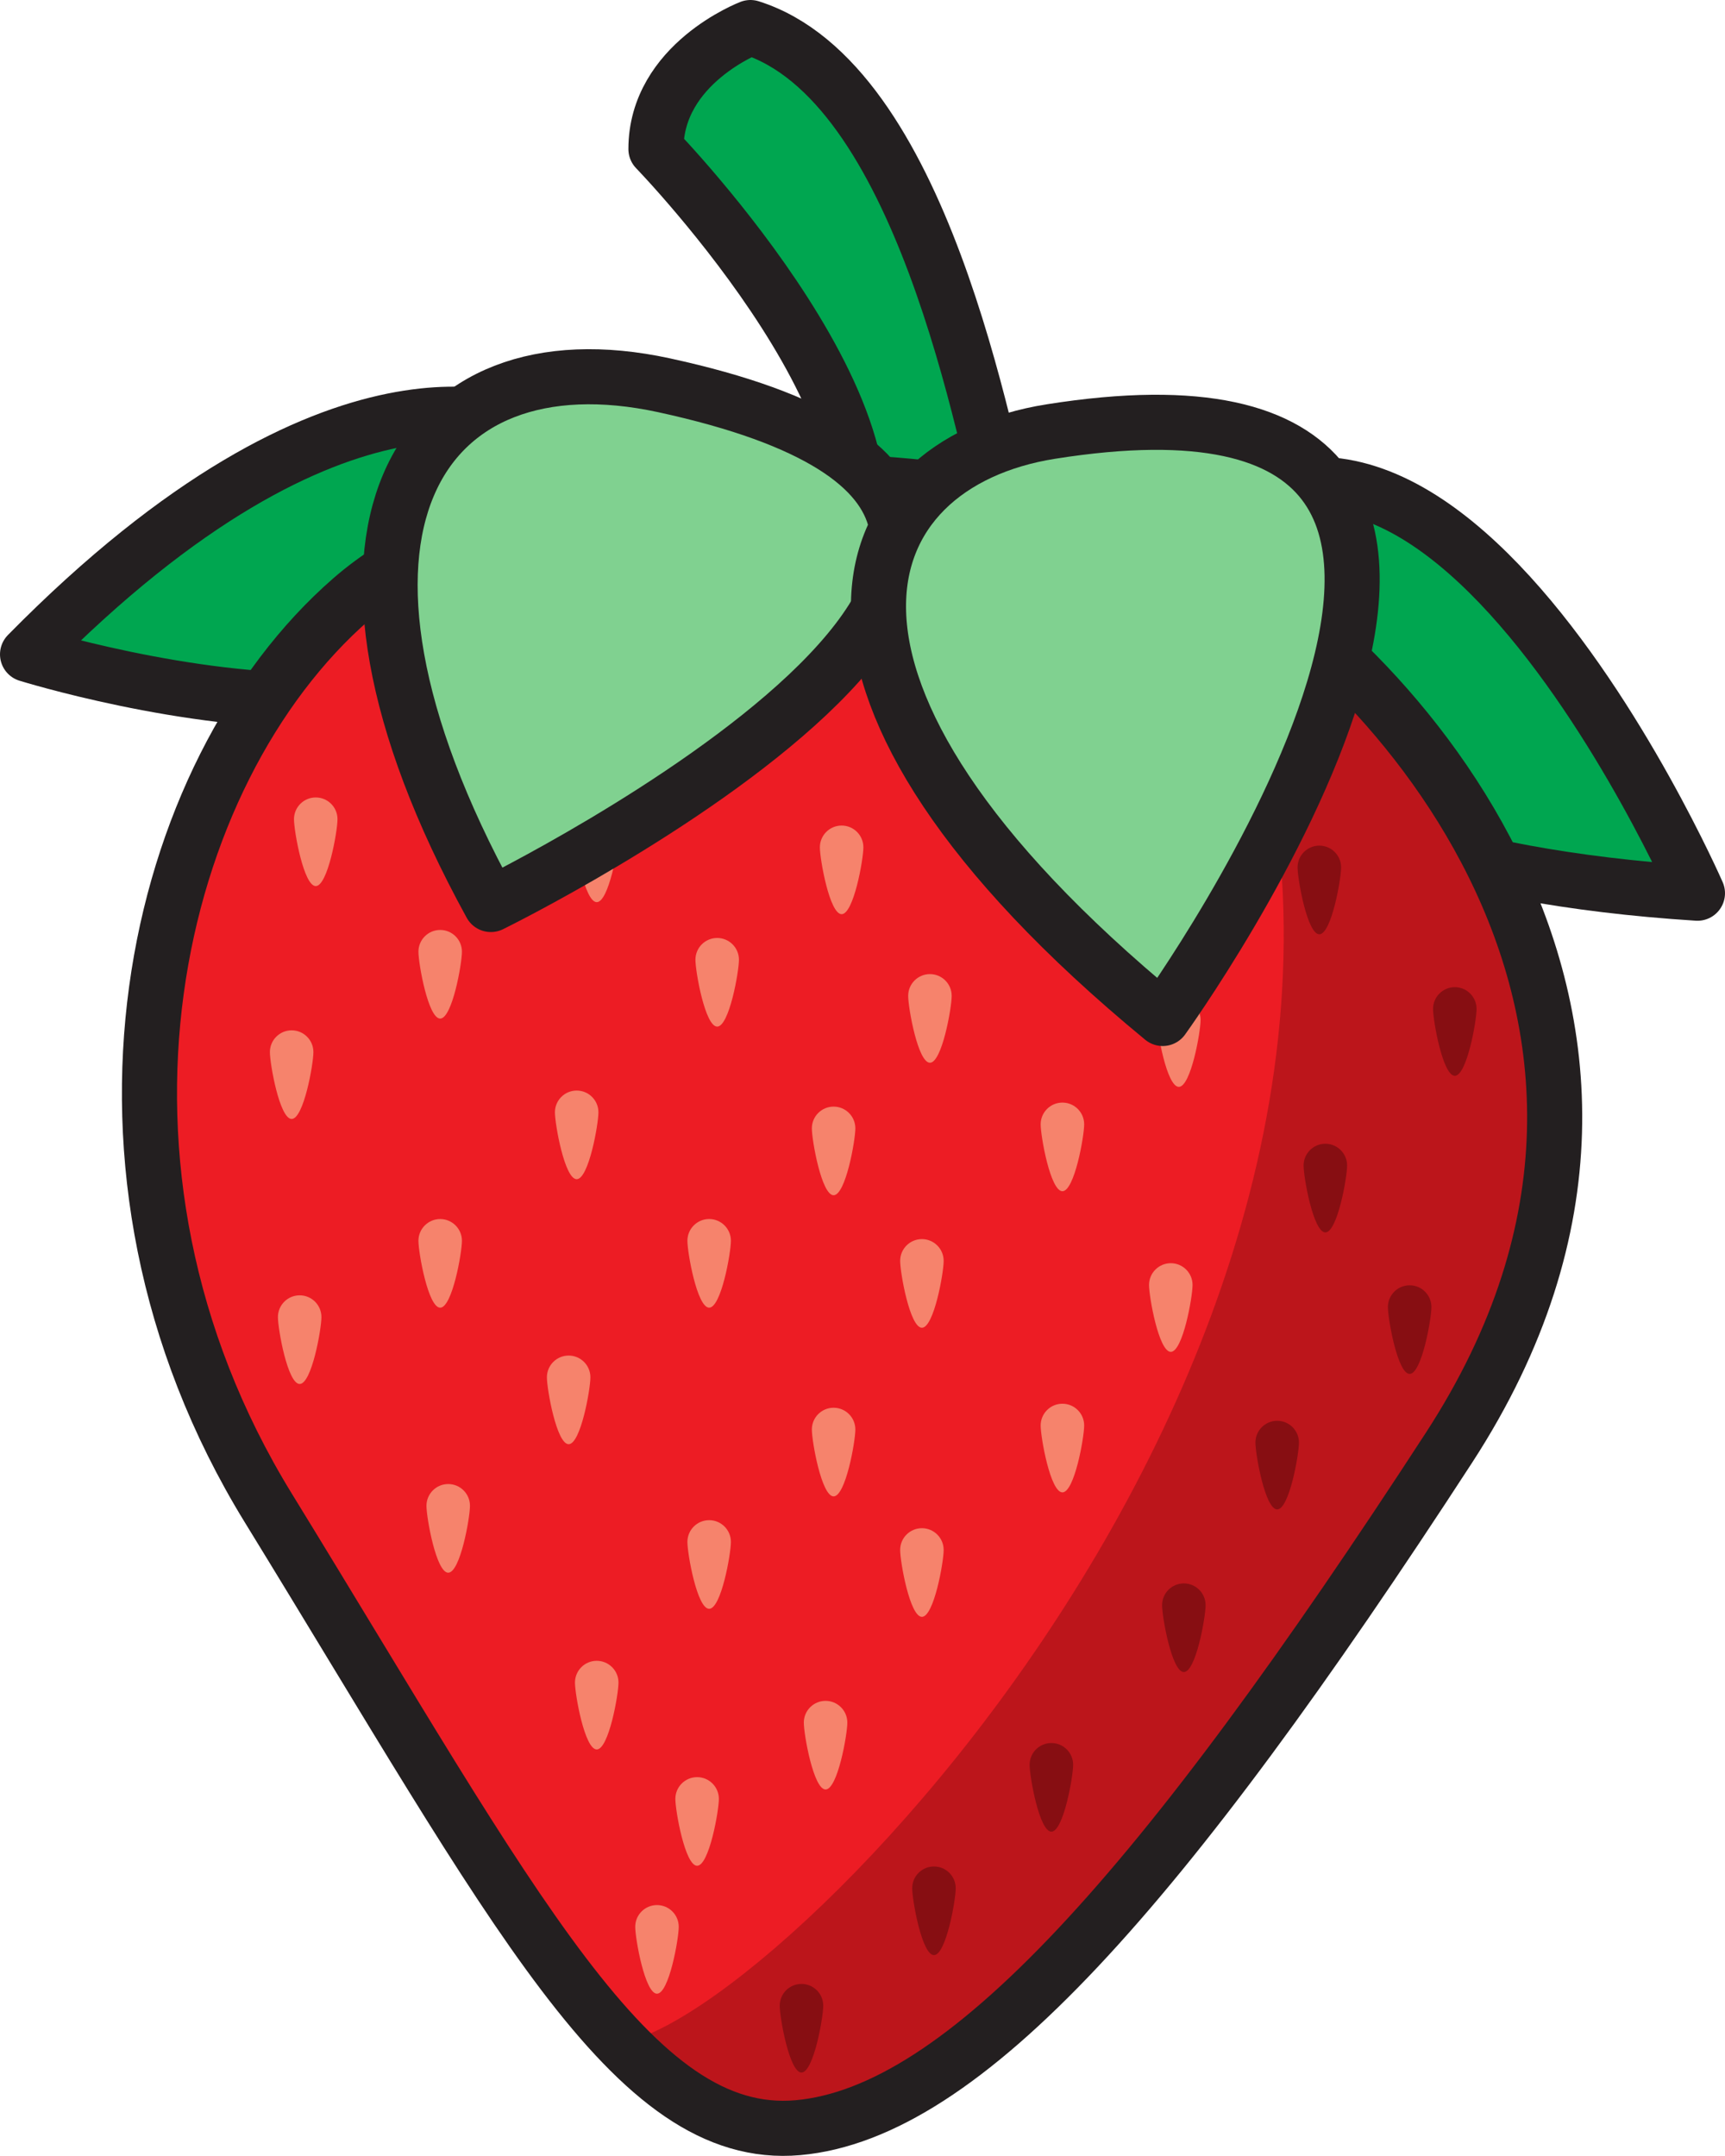 <?xml version="1.0" encoding="UTF-8" standalone="no"?>
<!-- Created with Inkscape (http://www.inkscape.org/) -->

<svg
   xmlns:dc="http://purl.org/dc/elements/1.1/"
   xmlns:cc="http://creativecommons.org/ns#"
   xmlns:rdf="http://www.w3.org/1999/02/22-rdf-syntax-ns#"
   xmlns:svg="http://www.w3.org/2000/svg"
   xmlns="http://www.w3.org/2000/svg"
   xmlns:sodipodi="http://sodipodi.sourceforge.net/DTD/sodipodi-0.dtd"
   xmlns:inkscape="http://www.inkscape.org/namespaces/inkscape"
   width="187.879"
   height="234.759"
   id="svg5679"
   version="1.1"
   inkscape:version="0.48+devel r13026"
   viewBox="0 0 187.879 234.759"
   sodipodi:docname="logberry.svg">
  <defs
     id="defs5681" />
  <sodipodi:namedview
     id="base"
     pagecolor="#ffffff"
     bordercolor="#666666"
     borderopacity="1.0"
     inkscape:pageopacity="0.0"
     inkscape:pageshadow="2"
     inkscape:zoom="0.85391741"
     inkscape:cx="93.939659"
     inkscape:cy="117.37949"
     inkscape:document-units="px"
     inkscape:current-layer="layer1"
     showgrid="false"
     fit-margin-top="0"
     fit-margin-left="0"
     fit-margin-right="0"
     fit-margin-bottom="0"
     inkscape:window-width="1345"
     inkscape:window-height="746"
     inkscape:window-x="21"
     inkscape:window-y="0"
     inkscape:window-maximized="1" />
  <g
     inkscape:label="Layer 1"
     inkscape:groupmode="layer"
     id="layer1"
     transform="translate(-308.816,-357.763)">
    <path
       inkscape:connector-curvature="0"
       id="path792"
       style="fill:#00a650;fill-opacity:1;fill-rule:nonzero;stroke:none"
       d="m 418.979,417.128 c -2.941,-12.254 -9.803,-50.484 -28.428,-56.365 0,0 -10.293,3.921 -10.293,13.234 0,0 30.878,31.859 19.605,47.051 l 19.115,-3.92" />
    <path
       inkscape:connector-curvature="0"
       id="path794"
       style="fill:none;stroke:#231f20;stroke-width:6;stroke-linecap:round;stroke-linejoin:round;stroke-miterlimit:17.333;stroke-opacity:1;stroke-dasharray:none"
       d="m 418.979,417.128 c -2.941,-12.254 -9.803,-50.484 -28.428,-56.365 0,0 -10.293,3.921 -10.293,13.234 0,0 30.878,31.859 19.605,47.051 l 19.115,-3.92 z" />
    <path
       inkscape:connector-curvature="0"
       id="path796"
       style="fill:#00a650;fill-opacity:1;fill-rule:nonzero;stroke:none"
       d="m 365.726,404.169 c 0,0 -19.728,-9.885 -53.91,24.849 0,0 69.552,21.641 53.91,-24.849" />
    <path
       inkscape:connector-curvature="0"
       id="path798"
       style="fill:none;stroke:#231f20;stroke-width:6;stroke-linecap:round;stroke-linejoin:round;stroke-miterlimit:17.333;stroke-opacity:1;stroke-dasharray:none"
       d="m 365.726,404.169 c 0,0 -19.728,-9.885 -53.91,24.849 0,0 69.552,21.641 53.91,-24.849 z" />
    <path
       inkscape:connector-curvature="0"
       id="path800"
       style="fill:#00a650;fill-opacity:1;fill-rule:nonzero;stroke:none"
       d="m 431.178,426.719 c 0,0 6.29,24.723 62.517,28.309 0,0 -33.726,-77.165 -62.517,-28.309" />
    <path
       inkscape:connector-curvature="0"
       id="path802"
       style="fill:none;stroke:#231f20;stroke-width:6;stroke-linecap:round;stroke-linejoin:round;stroke-miterlimit:17.333;stroke-opacity:1;stroke-dasharray:none"
       d="m 431.178,426.719 c 0,0 6.29,24.723 62.517,28.309 0,0 -33.726,-77.165 -62.517,-28.309 z" />
    <path
       inkscape:connector-curvature="0"
       id="path804"
       style="fill:#ed1c24;fill-opacity:1;fill-rule:nonzero;stroke:none"
       d="m 347.095,422.991 c -21.703,18.886 -31.929,61.755 -9.06,98.975 26.881,43.752 39.677,69.091 57.691,67.486 18.012,-1.605 39.594,-25.874 70.916,-74.058 31.321,-48.182 -9.287,-88.56 -27.534,-97.409 -18.247,-8.85 -70.31,-13.884 -92.013,5.005" />
    <path
       inkscape:connector-curvature="0"
       id="path806"
       style="fill:none;stroke:#231f20;stroke-width:4.591;stroke-linecap:butt;stroke-linejoin:round;stroke-miterlimit:4;stroke-opacity:1;stroke-dasharray:none"
       d="m 347.095,422.991 c -21.703,18.886 -31.929,61.755 -9.06,98.975 26.881,43.752 39.677,69.091 57.691,67.486 18.012,-1.605 39.594,-25.874 70.916,-74.058 31.321,-48.182 -9.287,-88.56 -27.534,-97.409 -18.247,-8.85 -70.31,-13.884 -92.013,5.005 z" />
    <path
       inkscape:connector-curvature="0"
       id="path808"
       style="fill:#bc151b;fill-opacity:1;fill-rule:nonzero;stroke:none"
       d="m 377.007,580.11 c 6.136,6.634 11.963,9.944 18.719,9.342 18.012,-1.605 39.594,-25.874 70.916,-74.058 31.321,-48.182 -9.287,-88.56 -27.534,-97.409 36.486,74.912 -42.214,157.548 -62.101,162.124" />
    <path
       inkscape:connector-curvature="0"
       id="path810"
       style="fill:none;stroke:#231f20;stroke-width:6;stroke-linecap:butt;stroke-linejoin:round;stroke-miterlimit:17.333;stroke-opacity:1;stroke-dasharray:none"
       d="m 347.095,422.991 c -21.703,18.886 -31.929,61.755 -9.06,98.975 26.881,43.752 39.677,69.091 57.691,67.486 18.012,-1.605 39.594,-25.874 70.916,-74.058 31.321,-48.182 -9.287,-88.56 -27.534,-97.409 -18.247,-8.85 -70.31,-13.884 -92.013,5.005 z" />
    <path
       inkscape:connector-curvature="0"
       id="path812"
       style="fill:#f6836c;fill-opacity:1;fill-rule:nonzero;stroke:none"
       d="m 400.666,422.484 c 0,1.309 -1.061,7.282 -2.37,7.282 -1.308,0 -2.369,-5.974 -2.369,-7.282 0,-1.308 1.061,-2.369 2.369,-2.369 1.309,0 2.37,1.061 2.37,2.369" />
    <path
       inkscape:connector-curvature="0"
       id="path814"
       style="fill:#f6836c;fill-opacity:1;fill-rule:nonzero;stroke:none"
       d="m 402.852,450.03 c 0,1.308 -1.061,7.281 -2.37,7.281 -1.308,0 -2.369,-5.974 -2.369,-7.281 0,-1.309 1.061,-2.37 2.369,-2.37 1.309,0 2.37,1.061 2.37,2.37" />
    <path
       inkscape:connector-curvature="0"
       id="path816"
       style="fill:#f6836c;fill-opacity:1;fill-rule:nonzero;stroke:none"
       d="m 401.977,480.634 c 0,1.31 -1.06,7.282 -2.369,7.282 -1.309,0 -2.369,-5.973 -2.369,-7.282 0,-1.308 1.06,-2.368 2.369,-2.368 1.309,0 2.369,1.06 2.369,2.368" />
    <path
       inkscape:connector-curvature="0"
       id="path818"
       style="fill:#f6836c;fill-opacity:1;fill-rule:nonzero;stroke:none"
       d="m 401.977,513.426 c 0,1.309 -1.06,7.282 -2.369,7.282 -1.309,0 -2.369,-5.974 -2.369,-7.282 0,-1.309 1.06,-2.369 2.369,-2.369 1.309,0 2.369,1.06 2.369,2.369" />
    <path
       inkscape:connector-curvature="0"
       id="path820"
       style="fill:#f6836c;fill-opacity:1;fill-rule:nonzero;stroke:none"
       d="m 401.103,545.343 c 0,1.31 -1.061,7.282 -2.37,7.282 -1.308,0 -2.369,-5.973 -2.369,-7.282 0,-1.306 1.061,-2.368 2.369,-2.368 1.309,0 2.37,1.061 2.37,2.368" />
    <path
       inkscape:connector-curvature="0"
       id="path822"
       style="fill:#f6836c;fill-opacity:1;fill-rule:nonzero;stroke:none"
       d="m 387.111,434.726 c 0,1.309 -1.061,7.282 -2.369,7.282 -1.308,0 -2.369,-5.974 -2.369,-7.282 0,-1.309 1.061,-2.369 2.369,-2.369 1.308,0 2.369,1.06 2.369,2.369" />
    <path
       inkscape:connector-curvature="0"
       id="path824"
       style="fill:#f6836c;fill-opacity:1;fill-rule:nonzero;stroke:none"
       d="m 377.492,420.298 c 0,1.309 -1.061,7.284 -2.37,7.284 -1.308,0 -2.369,-5.975 -2.369,-7.284 0,-1.309 1.061,-2.369 2.369,-2.369 1.309,0 2.37,1.06 2.37,2.369" />
    <path
       inkscape:connector-curvature="0"
       id="path826"
       style="fill:#f6836c;fill-opacity:1;fill-rule:nonzero;stroke:none"
       d="m 376.181,448.718 c 0,1.309 -1.061,7.284 -2.37,7.284 -1.308,0 -2.369,-5.975 -2.369,-7.284 0,-1.308 1.06,-2.369 2.369,-2.369 1.309,0 2.37,1.061 2.37,2.369" />
    <path
       inkscape:connector-curvature="0"
       id="path828"
       style="fill:#f6836c;fill-opacity:1;fill-rule:nonzero;stroke:none"
       d="m 373.994,478.885 c 0,1.31 -1.06,7.284 -2.369,7.284 -1.308,0 -2.369,-5.974 -2.369,-7.284 0,-1.306 1.06,-2.368 2.369,-2.368 1.309,0 2.369,1.061 2.369,2.368" />
    <path
       inkscape:connector-curvature="0"
       id="path830"
       style="fill:#f6836c;fill-opacity:1;fill-rule:nonzero;stroke:none"
       d="m 373.12,507.743 c 0,1.309 -1.06,7.282 -2.369,7.282 -1.308,0 -2.369,-5.974 -2.369,-7.282 0,-1.309 1.061,-2.369 2.369,-2.369 1.309,0 2.369,1.06 2.369,2.369" />
    <path
       inkscape:connector-curvature="0"
       id="path832"
       style="fill:#f6836c;fill-opacity:1;fill-rule:nonzero;stroke:none"
       d="m 376.178,540.983 c 0,1.31 -1.061,7.284 -2.37,7.284 -1.308,0 -2.369,-5.974 -2.369,-7.284 0,-1.308 1.06,-2.369 2.369,-2.369 1.309,0 2.37,1.061 2.37,2.369" />
    <path
       inkscape:connector-curvature="0"
       id="path834"
       style="fill:#f6836c;fill-opacity:1;fill-rule:nonzero;stroke:none"
       d="m 360.003,432.54 c 0,1.309 -1.06,7.284 -2.369,7.284 -1.308,0 -2.369,-5.975 -2.369,-7.284 0,-1.308 1.06,-2.368 2.369,-2.368 1.309,0 2.369,1.06 2.369,2.368" />
    <path
       inkscape:connector-curvature="0"
       id="path836"
       style="fill:#f6836c;fill-opacity:1;fill-rule:nonzero;stroke:none"
       d="m 359.128,461.398 c 0,1.309 -1.06,7.282 -2.369,7.282 -1.308,0 -2.369,-5.974 -2.369,-7.282 0,-1.308 1.061,-2.369 2.369,-2.369 1.309,0 2.369,1.061 2.369,2.369" />
    <path
       inkscape:connector-curvature="0"
       id="path838"
       style="fill:#f6836c;fill-opacity:1;fill-rule:nonzero;stroke:none"
       d="m 359.128,492.878 c 0,1.309 -1.06,7.282 -2.369,7.282 -1.308,0 -2.369,-5.974 -2.369,-7.282 0,-1.308 1.061,-2.369 2.369,-2.369 1.309,0 2.369,1.061 2.369,2.369" />
    <path
       inkscape:connector-curvature="0"
       id="path840"
       style="fill:#f6836c;fill-opacity:1;fill-rule:nonzero;stroke:none"
       d="m 360.003,521.734 c 0,1.309 -1.061,7.284 -2.369,7.284 -1.308,0 -2.369,-5.975 -2.369,-7.284 0,-1.308 1.06,-2.369 2.369,-2.369 1.308,0 2.369,1.061 2.369,2.369" />
    <path
       inkscape:connector-curvature="0"
       id="path842"
       style="fill:#f6836c;fill-opacity:1;fill-rule:nonzero;stroke:none"
       d="m 342.951,472.328 c 0,1.309 -1.061,7.282 -2.37,7.282 -1.308,0 -2.369,-5.974 -2.369,-7.282 0,-1.309 1.061,-2.369 2.369,-2.369 1.309,0 2.37,1.06 2.37,2.369" />
    <path
       inkscape:connector-curvature="0"
       id="path844"
       style="fill:#f6836c;fill-opacity:1;fill-rule:nonzero;stroke:none"
       d="m 345.575,446.969 c 0,1.309 -1.061,7.282 -2.37,7.282 -1.308,0 -2.369,-5.974 -2.369,-7.282 0,-1.309 1.061,-2.369 2.369,-2.369 1.308,0 2.37,1.06 2.37,2.369" />
    <path
       inkscape:connector-curvature="0"
       id="path846"
       style="fill:#f6836c;fill-opacity:1;fill-rule:nonzero;stroke:none"
       d="m 343.825,501.184 c 0,1.31 -1.061,7.284 -2.37,7.284 -1.308,0 -2.369,-5.974 -2.369,-7.284 0,-1.308 1.061,-2.369 2.369,-2.369 1.308,0 2.37,1.061 2.37,2.369" />
    <path
       inkscape:connector-curvature="0"
       id="path848"
       style="fill:#f6836c;fill-opacity:1;fill-rule:nonzero;stroke:none"
       d="m 382.741,567.581 c 0,1.309 -1.061,7.282 -2.369,7.282 -1.308,0 -2.369,-5.974 -2.369,-7.282 0,-1.309 1.061,-2.369 2.369,-2.369 1.308,0 2.369,1.06 2.369,2.369" />
    <path
       inkscape:connector-curvature="0"
       id="path850"
       style="fill:#f6836c;fill-opacity:1;fill-rule:nonzero;stroke:none"
       d="m 389.298,462.271 c 0,1.309 -1.061,7.282 -2.37,7.282 -1.308,0 -2.369,-5.974 -2.369,-7.282 0,-1.309 1.06,-2.369 2.369,-2.369 1.309,0 2.37,1.06 2.37,2.369" />
    <path
       inkscape:connector-curvature="0"
       id="path852"
       style="fill:#f6836c;fill-opacity:1;fill-rule:nonzero;stroke:none"
       d="m 388.423,492.876 c 0,1.309 -1.061,7.282 -2.369,7.282 -1.309,0 -2.369,-5.974 -2.369,-7.282 0,-1.309 1.06,-2.369 2.369,-2.369 1.308,0 2.369,1.06 2.369,2.369" />
    <path
       inkscape:connector-curvature="0"
       id="path854"
       style="fill:#f6836c;fill-opacity:1;fill-rule:nonzero;stroke:none"
       d="m 388.423,525.668 c 0,1.309 -1.061,7.284 -2.369,7.284 -1.309,0 -2.369,-5.975 -2.369,-7.284 0,-1.308 1.06,-2.369 2.369,-2.369 1.308,0 2.369,1.061 2.369,2.369" />
    <path
       inkscape:connector-curvature="0"
       id="path856"
       style="fill:#f6836c;fill-opacity:1;fill-rule:nonzero;stroke:none"
       d="m 439.578,468.83 c 0,1.309 -1.061,7.284 -2.37,7.284 -1.308,0 -2.369,-5.975 -2.369,-7.284 0,-1.308 1.061,-2.369 2.369,-2.369 1.309,0 2.37,1.061 2.37,2.369" />
    <path
       inkscape:connector-curvature="0"
       id="path858"
       style="fill:#f6836c;fill-opacity:1;fill-rule:nonzero;stroke:none"
       d="m 438.703,497.686 c 0,1.309 -1.06,7.284 -2.369,7.284 -1.309,0 -2.37,-5.975 -2.37,-7.284 0,-1.308 1.061,-2.369 2.37,-2.369 1.309,0 2.369,1.061 2.369,2.369" />
    <path
       inkscape:connector-curvature="0"
       id="path860"
       style="fill:#870e12;fill-opacity:1;fill-rule:nonzero;stroke:none"
       d="m 454.882,452.215 c 0,1.309 -1.061,7.284 -2.371,7.284 -1.308,0 -2.368,-5.975 -2.368,-7.284 0,-1.309 1.06,-2.369 2.368,-2.369 1.31,0 2.371,1.06 2.371,2.369" />
    <path
       inkscape:connector-curvature="0"
       id="path862"
       style="fill:#870e12;fill-opacity:1;fill-rule:nonzero;stroke:none"
       d="m 455.537,484.679 c 0,1.309 -1.06,7.284 -2.37,7.284 -1.308,0 -2.369,-5.975 -2.369,-7.284 0,-1.308 1.061,-2.369 2.369,-2.369 1.31,0 2.37,1.061 2.37,2.369" />
    <path
       inkscape:connector-curvature="0"
       id="path864"
       style="fill:#870e12;fill-opacity:1;fill-rule:nonzero;stroke:none"
       d="m 469.637,467.628 c 0,1.309 -1.06,7.282 -2.369,7.282 -1.309,0 -2.369,-5.974 -2.369,-7.282 0,-1.309 1.06,-2.369 2.369,-2.369 1.309,0 2.369,1.06 2.369,2.369" />
    <path
       inkscape:connector-curvature="0"
       id="path866"
       style="fill:#870e12;fill-opacity:1;fill-rule:nonzero;stroke:none"
       d="m 450.291,514.846 c 0,1.31 -1.061,7.284 -2.37,7.284 -1.308,0 -2.369,-5.974 -2.369,-7.284 0,-1.308 1.061,-2.368 2.369,-2.368 1.309,0 2.37,1.06 2.37,2.368" />
    <path
       inkscape:connector-curvature="0"
       id="path868"
       style="fill:#870e12;fill-opacity:1;fill-rule:nonzero;stroke:none"
       d="m 464.719,500.091 c 0,1.309 -1.061,7.282 -2.371,7.282 -1.308,0 -2.368,-5.974 -2.368,-7.282 0,-1.309 1.06,-2.369 2.368,-2.369 1.31,0 2.371,1.06 2.371,2.369" />
    <path
       inkscape:connector-curvature="0"
       id="path870"
       style="fill:#870e12;fill-opacity:1;fill-rule:nonzero;stroke:none"
       d="m 440.124,532.554 c 0,1.31 -1.06,7.284 -2.369,7.284 -1.309,0 -2.369,-5.974 -2.369,-7.284 0,-1.308 1.06,-2.368 2.369,-2.368 1.309,0 2.369,1.06 2.369,2.368" />
    <path
       inkscape:connector-curvature="0"
       id="path872"
       style="fill:#870e12;fill-opacity:1;fill-rule:nonzero;stroke:none"
       d="m 425.697,549.934 c 0,1.31 -1.061,7.284 -2.37,7.284 -1.309,0 -2.369,-5.974 -2.369,-7.284 0,-1.308 1.06,-2.368 2.369,-2.368 1.309,0 2.37,1.06 2.37,2.368" />
    <path
       inkscape:connector-curvature="0"
       id="path874"
       style="fill:#870e12;fill-opacity:1;fill-rule:nonzero;stroke:none"
       d="m 412.908,563.379 c 0,1.309 -1.061,7.284 -2.37,7.284 -1.309,0 -2.369,-5.975 -2.369,-7.284 0,-1.308 1.06,-2.369 2.369,-2.369 1.309,0 2.37,1.061 2.37,2.369" />
    <path
       inkscape:connector-curvature="0"
       id="path876"
       style="fill:#870e12;fill-opacity:1;fill-rule:nonzero;stroke:none"
       d="m 398.479,576.168 c 0,1.309 -1.06,7.282 -2.37,7.282 -1.308,0 -2.369,-5.974 -2.369,-7.282 0,-1.309 1.061,-2.368 2.369,-2.368 1.31,0 2.37,1.059 2.37,2.368" />
    <path
       inkscape:connector-curvature="0"
       id="path878"
       style="fill:#f6836c;fill-opacity:1;fill-rule:nonzero;stroke:none"
       d="m 438.704,433.851 c 0,1.309 -1.061,7.282 -2.37,7.282 -1.308,0 -2.368,-5.974 -2.368,-7.282 0,-1.308 1.06,-2.369 2.368,-2.369 1.309,0 2.37,1.061 2.37,2.369" />
    <path
       inkscape:connector-curvature="0"
       id="path880"
       style="fill:#f6836c;fill-opacity:1;fill-rule:nonzero;stroke:none"
       d="m 387.111,553.65 c 0,1.31 -1.061,7.282 -2.369,7.282 -1.308,0 -2.369,-5.973 -2.369,-7.282 0,-1.308 1.061,-2.368 2.369,-2.368 1.308,0 2.369,1.06 2.369,2.368" />
    <path
       inkscape:connector-curvature="0"
       id="path882"
       style="fill:#f6836c;fill-opacity:1;fill-rule:nonzero;stroke:none"
       d="m 425.587,422.046 c 0,1.309 -1.06,7.282 -2.369,7.282 -1.309,0 -2.369,-5.974 -2.369,-7.282 0,-1.309 1.06,-2.369 2.369,-2.369 1.309,0 2.369,1.06 2.369,2.369" />
    <path
       inkscape:connector-curvature="0"
       id="path884"
       style="fill:#f6836c;fill-opacity:1;fill-rule:nonzero;stroke:none"
       d="m 414.656,436.038 c 0,1.309 -1.06,7.284 -2.369,7.284 -1.308,0 -2.369,-5.975 -2.369,-7.284 0,-1.308 1.061,-2.369 2.369,-2.369 1.309,0 2.369,1.061 2.369,2.369" />
    <path
       inkscape:connector-curvature="0"
       id="path886"
       style="fill:#f6836c;fill-opacity:1;fill-rule:nonzero;stroke:none"
       d="m 412.469,466.206 c 0,1.309 -1.06,7.282 -2.369,7.282 -1.308,0 -2.369,-5.974 -2.369,-7.282 0,-1.309 1.061,-2.369 2.369,-2.369 1.309,0 2.369,1.06 2.369,2.369" />
    <path
       inkscape:connector-curvature="0"
       id="path888"
       style="fill:#f6836c;fill-opacity:1;fill-rule:nonzero;stroke:none"
       d="m 411.596,495.063 c 0,1.309 -1.061,7.282 -2.37,7.282 -1.308,0 -2.369,-5.974 -2.369,-7.282 0,-1.308 1.061,-2.369 2.369,-2.369 1.309,0 2.37,1.061 2.37,2.369" />
    <path
       inkscape:connector-curvature="0"
       id="path890"
       style="fill:#f6836c;fill-opacity:1;fill-rule:nonzero;stroke:none"
       d="m 411.596,526.543 c 0,1.309 -1.061,7.284 -2.37,7.284 -1.308,0 -2.369,-5.975 -2.369,-7.284 0,-1.308 1.061,-2.369 2.369,-2.369 1.309,0 2.37,1.061 2.37,2.369" />
    <path
       inkscape:connector-curvature="0"
       id="path892"
       style="fill:#f6836c;fill-opacity:1;fill-rule:nonzero;stroke:none"
       d="m 427.773,449.591 c 0,1.309 -1.061,7.282 -2.369,7.282 -1.309,0 -2.369,-5.974 -2.369,-7.282 0,-1.309 1.06,-2.369 2.369,-2.369 1.308,0 2.369,1.06 2.369,2.369" />
    <path
       inkscape:connector-curvature="0"
       id="path894"
       style="fill:#f6836c;fill-opacity:1;fill-rule:nonzero;stroke:none"
       d="m 426.899,480.196 c 0,1.309 -1.061,7.282 -2.37,7.282 -1.308,0 -2.369,-5.974 -2.369,-7.282 0,-1.308 1.061,-2.369 2.369,-2.369 1.309,0 2.37,1.061 2.37,2.369" />
    <path
       inkscape:connector-curvature="0"
       id="path896"
       style="fill:#f6836c;fill-opacity:1;fill-rule:nonzero;stroke:none"
       d="m 426.899,512.988 c 0,1.31 -1.061,7.284 -2.37,7.284 -1.308,0 -2.369,-5.974 -2.369,-7.284 0,-1.308 1.061,-2.369 2.369,-2.369 1.309,0 2.37,1.061 2.37,2.369" />
    <path
       inkscape:connector-curvature="0"
       id="path898"
       style="fill:#80d190;fill-opacity:1;fill-rule:nonzero;stroke:none"
       d="m 381.133,399.715 c -26.774,-5.806 -41.141,15.947 -18.856,56.542 0,0 85.71,-42.045 18.856,-56.542" />
    <path
       inkscape:connector-curvature="0"
       id="path900"
       style="fill:none;stroke:#231f20;stroke-width:6;stroke-linecap:round;stroke-linejoin:round;stroke-miterlimit:17.333;stroke-opacity:1;stroke-dasharray:none"
       d="m 381.133,399.715 c -26.774,-5.806 -41.141,15.947 -18.856,56.542 0,0 85.71,-42.045 18.856,-56.542 z" />
    <path
       inkscape:connector-curvature="0"
       id="path902"
       style="fill:#80d190;fill-opacity:1;fill-rule:nonzero;stroke:none"
       d="m 423.256,404.758 c -22.28,3.538 -31.781,27.685 12.196,63.91 0,0 53.718,-74.375 -12.196,-63.91" />
    <path
       inkscape:connector-curvature="0"
       id="path904"
       style="fill:none;stroke:#231f20;stroke-width:6;stroke-linecap:round;stroke-linejoin:round;stroke-miterlimit:17.333;stroke-opacity:1;stroke-dasharray:none"
       d="m 423.256,404.758 c -22.28,3.538 -31.781,27.685 12.196,63.91 0,0 53.718,-74.375 -12.196,-63.91 z" />
  </g>
</svg>
